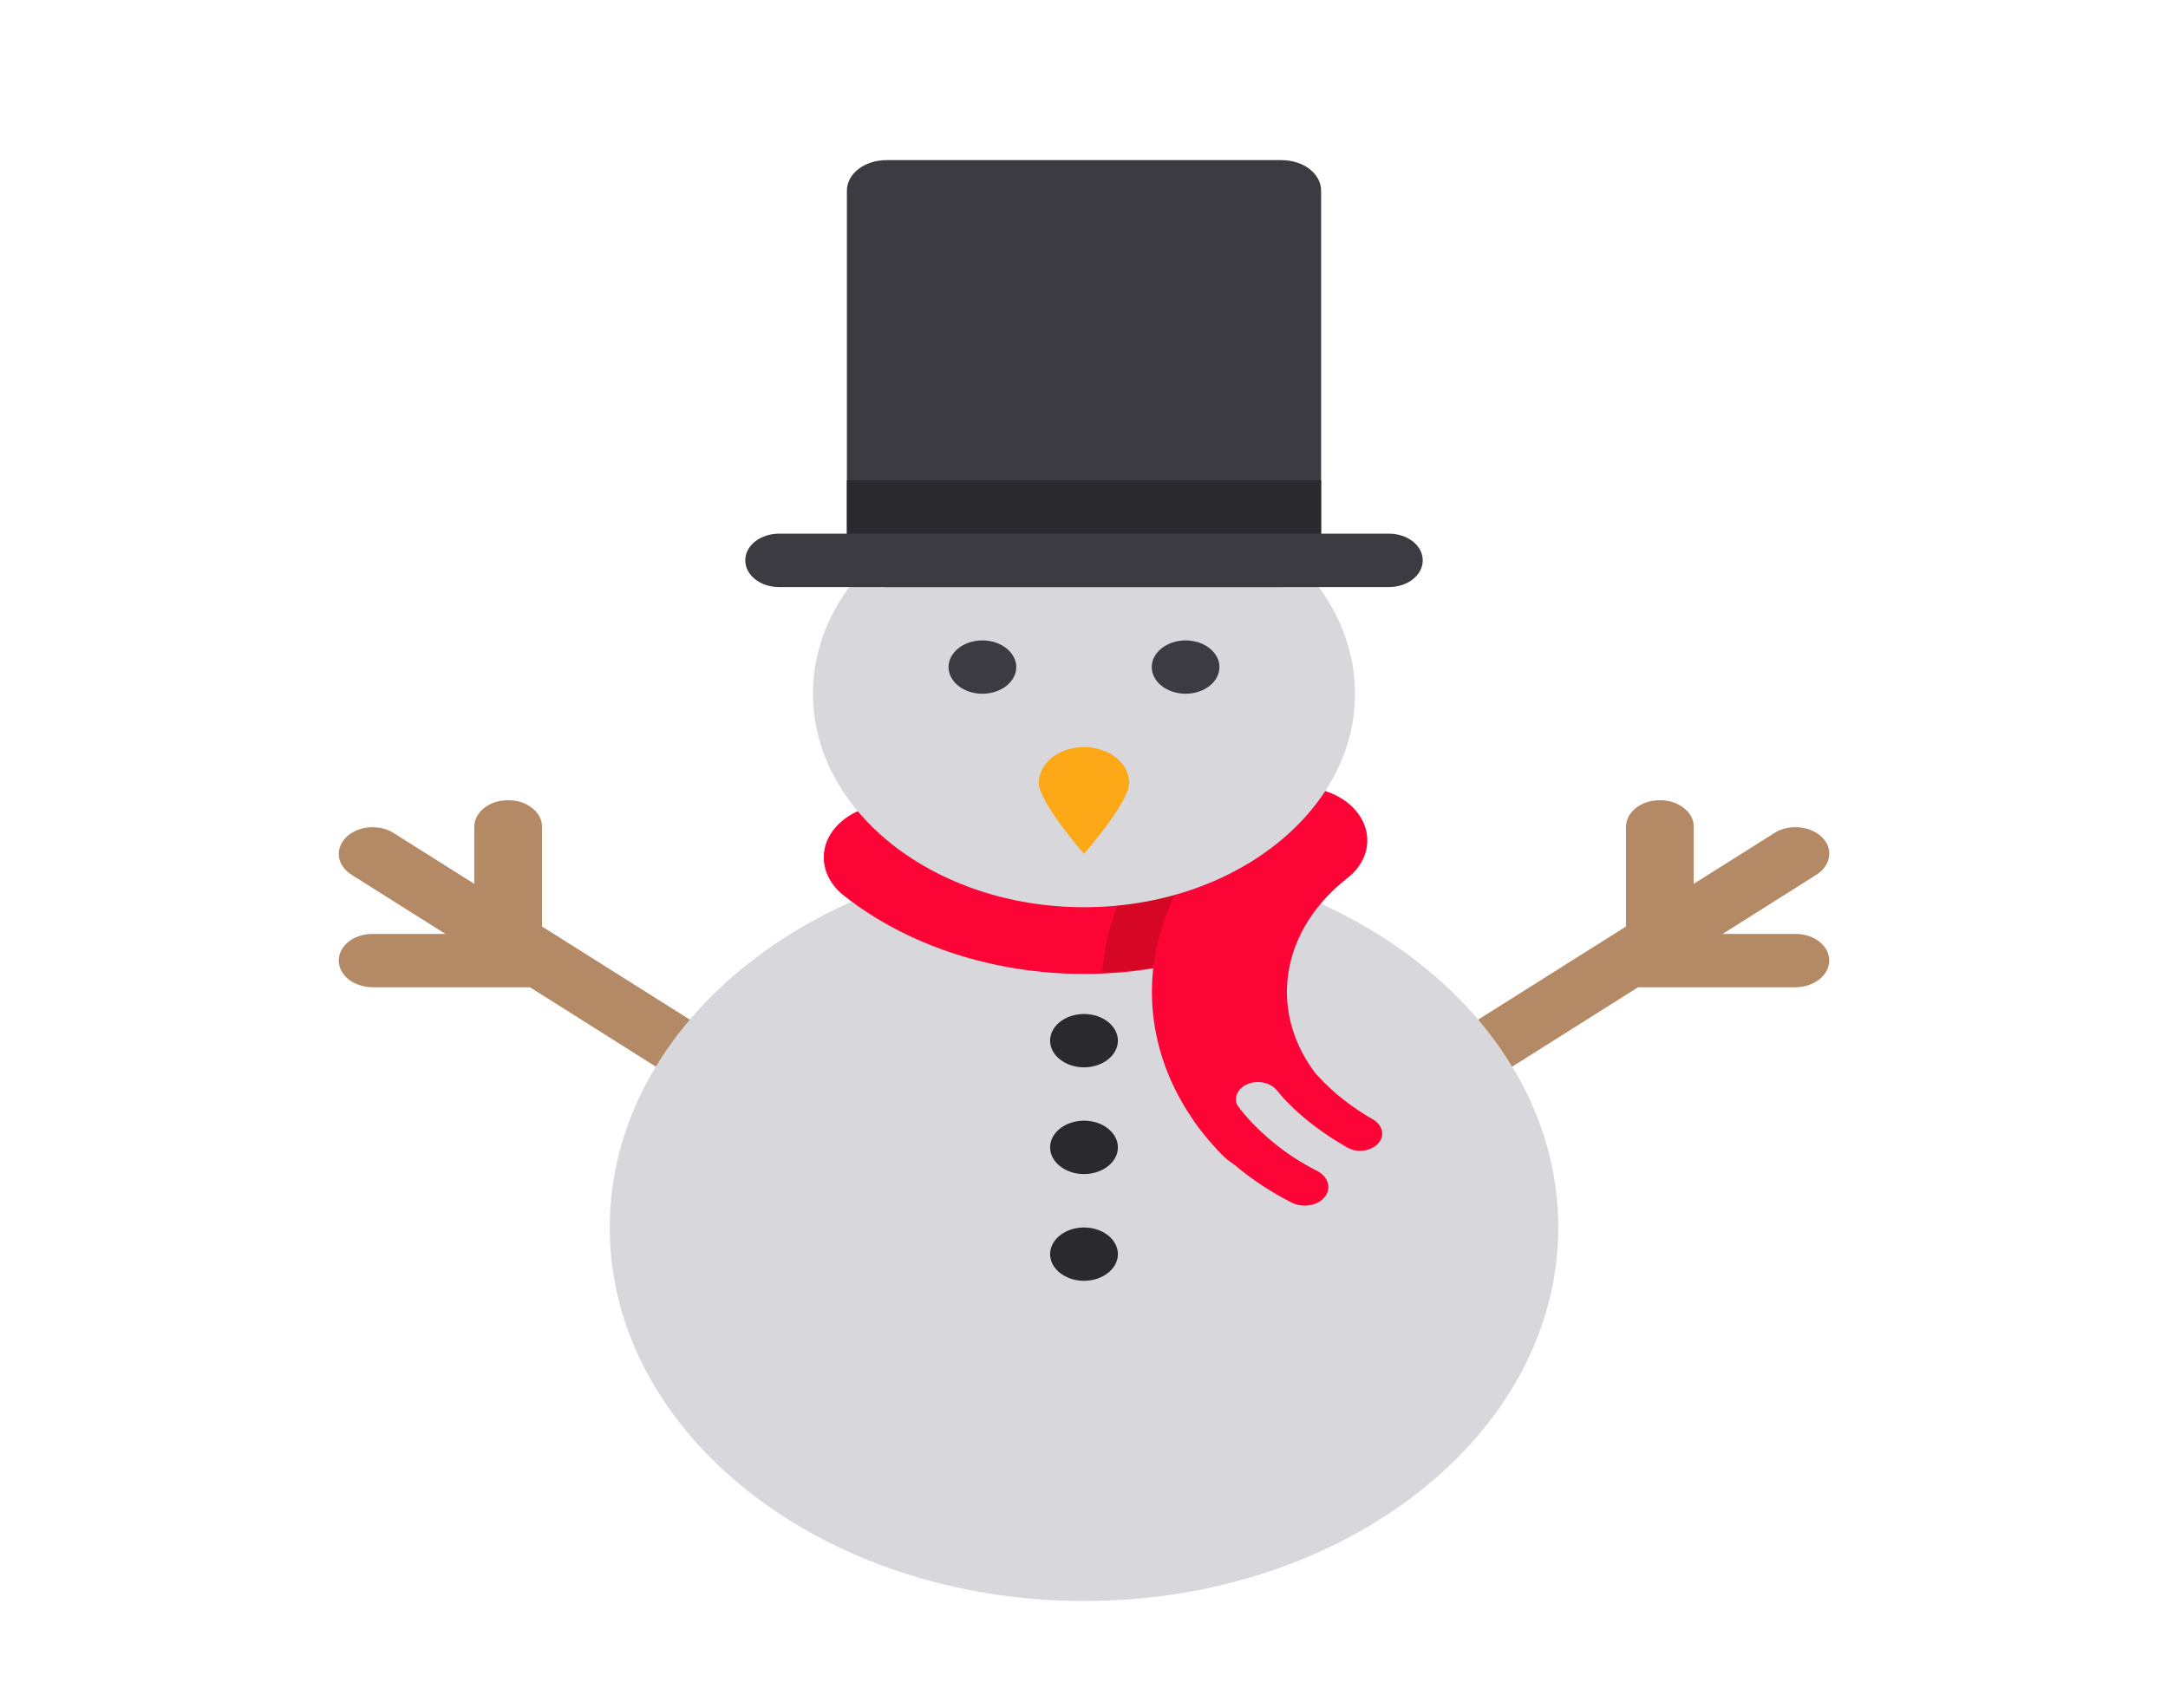 <?xml version="1.0" encoding="UTF-8"?>
<svg xmlns="http://www.w3.org/2000/svg" xmlns:xlink="http://www.w3.org/1999/xlink" width="33px" height="26px" viewBox="0 0 33 26" version="1.1">
<g id="surface1">
<path style=" stroke:none;fill-rule:evenodd;fill:rgb(70.588%,53.725%,40%);fill-opacity:1;" d="M 5.68 14.219 C 5.492 14.215 5.32 14.293 5.227 14.418 C 5.133 14.547 5.133 14.703 5.227 14.828 C 5.32 14.957 5.492 15.031 5.68 15.031 L 8.051 15.031 C 8.238 15.031 8.41 14.957 8.504 14.828 C 8.598 14.703 8.598 14.547 8.504 14.418 C 8.41 14.293 8.238 14.215 8.051 14.219 Z M 5.68 14.219 "/>
<path style=" stroke:none;fill-rule:evenodd;fill:rgb(70.588%,53.725%,40%);fill-opacity:1;" d="M 5.668 12.594 C 5.449 12.594 5.254 12.707 5.184 12.871 C 5.113 13.035 5.184 13.215 5.355 13.32 L 10.5 16.566 C 10.723 16.707 11.047 16.676 11.227 16.5 C 11.402 16.328 11.367 16.07 11.145 15.93 L 6 12.688 C 5.906 12.625 5.789 12.594 5.668 12.594 Z M 5.668 12.594 "/>
<path style=" stroke:none;fill-rule:evenodd;fill:rgb(70.588%,53.725%,40%);fill-opacity:1;" d="M 7.727 12.184 C 7.441 12.184 7.215 12.371 7.219 12.594 L 7.219 14.219 C 7.219 14.363 7.316 14.5 7.477 14.574 C 7.637 14.648 7.836 14.648 7.996 14.574 C 8.156 14.5 8.254 14.363 8.25 14.219 L 8.25 12.594 C 8.254 12.484 8.199 12.379 8.098 12.301 C 8 12.223 7.867 12.18 7.727 12.184 Z M 7.727 12.184 "/>
<path style=" stroke:none;fill-rule:evenodd;fill:rgb(70.588%,53.725%,40%);fill-opacity:1;" d="M 24.949 14.219 C 24.762 14.215 24.59 14.293 24.496 14.418 C 24.402 14.547 24.402 14.703 24.496 14.828 C 24.59 14.957 24.762 15.031 24.949 15.031 L 27.32 15.031 C 27.508 15.031 27.68 14.957 27.773 14.828 C 27.867 14.703 27.867 14.547 27.773 14.418 C 27.68 14.293 27.508 14.215 27.32 14.219 Z M 24.949 14.219 "/>
<path style=" stroke:none;fill-rule:evenodd;fill:rgb(70.588%,53.725%,40%);fill-opacity:1;" d="M 27.32 12.594 C 27.203 12.594 27.09 12.629 27 12.688 L 21.855 15.93 C 21.633 16.07 21.598 16.328 21.777 16.5 C 21.953 16.676 22.277 16.707 22.5 16.566 L 27.645 13.32 C 27.82 13.211 27.887 13.027 27.816 12.863 C 27.742 12.699 27.539 12.59 27.32 12.594 Z M 27.32 12.594 "/>
<path style=" stroke:none;fill-rule:evenodd;fill:rgb(70.588%,53.725%,40%);fill-opacity:1;" d="M 25.258 12.184 C 24.973 12.184 24.746 12.371 24.75 12.594 L 24.75 14.219 C 24.75 14.363 24.848 14.5 25.008 14.574 C 25.168 14.648 25.367 14.648 25.527 14.574 C 25.688 14.5 25.785 14.363 25.781 14.219 L 25.781 12.594 C 25.785 12.484 25.73 12.379 25.629 12.301 C 25.531 12.223 25.398 12.18 25.258 12.184 Z M 25.258 12.184 "/>
<path style=" stroke:none;fill-rule:nonzero;fill:rgb(84.706%,84.314%,86.275%);fill-opacity:1;" d="M 23.719 18.688 C 23.719 21.828 20.488 24.375 16.5 24.375 C 12.512 24.375 9.281 21.828 9.281 18.688 C 9.281 15.547 12.512 13 16.5 13 C 20.488 13 23.719 15.547 23.719 18.688 Z M 23.719 18.688 "/>
<path style=" stroke:none;fill-rule:nonzero;fill:rgb(78.039%,77.647%,80.392%);fill-opacity:1;" d="M 16.5 13 C 15.344 13 14.203 13.219 13.18 13.641 C 14.078 14.246 15.23 14.625 16.5 14.625 C 17.766 14.625 18.918 14.246 19.816 13.645 C 18.793 13.223 17.656 13.004 16.5 13 Z M 16.5 13 "/>
<path style=" stroke:none;fill-rule:nonzero;fill:rgb(99.216%,1.569%,21.569%);fill-opacity:1;" d="M 13.57 12.242 C 13.152 12.242 12.773 12.441 12.613 12.75 C 12.457 13.055 12.551 13.41 12.852 13.641 C 13.82 14.402 15.133 14.828 16.5 14.828 C 17.867 14.828 19.18 14.402 20.145 13.641 C 20.418 13.434 20.523 13.133 20.43 12.848 C 20.336 12.562 20.055 12.34 19.691 12.266 C 19.332 12.191 18.945 12.277 18.688 12.488 C 18.109 12.945 17.32 13.203 16.5 13.203 C 15.68 13.203 14.891 12.945 14.312 12.488 C 14.117 12.332 13.852 12.242 13.57 12.242 Z M 13.57 12.242 "/>
<path style=" stroke:none;fill-rule:nonzero;fill:rgb(83.922%,2.745%,14.118%);fill-opacity:1;" d="M 19.41 12.238 C 19.137 12.246 18.875 12.336 18.688 12.492 C 18.312 12.785 17.844 12.984 17.344 13.098 C 17.02 13.637 16.824 14.219 16.777 14.805 C 17.332 14.781 17.875 14.699 18.383 14.539 C 18.527 13.852 18.922 13.188 19.59 12.664 C 19.59 12.66 19.594 12.656 19.598 12.652 C 19.703 12.566 19.781 12.574 19.883 12.609 C 19.984 12.641 20.043 12.68 20.039 12.801 C 20.035 12.855 20.008 12.902 19.961 12.941 C 19.957 12.945 19.953 12.945 19.953 12.949 C 19.457 13.34 19.129 13.812 18.961 14.312 C 19.387 14.129 19.793 13.914 20.145 13.641 C 20.453 13.406 20.547 13.051 20.387 12.742 C 20.223 12.43 19.836 12.23 19.41 12.238 Z M 19.41 12.238 "/>
<path style=" stroke:none;fill-rule:nonzero;fill:rgb(16.471%,16.078%,18.039%);fill-opacity:1;" d="M 17.016 15.844 C 17.016 16.066 16.785 16.25 16.5 16.25 C 16.215 16.25 15.984 16.066 15.984 15.844 C 15.984 15.621 16.215 15.438 16.5 15.438 C 16.785 15.438 17.016 15.621 17.016 15.844 Z M 17.016 15.844 "/>
<path style=" stroke:none;fill-rule:nonzero;fill:rgb(16.471%,16.078%,18.039%);fill-opacity:1;" d="M 17.016 17.469 C 17.016 17.691 16.785 17.875 16.5 17.875 C 16.215 17.875 15.984 17.691 15.984 17.469 C 15.984 17.246 16.215 17.062 16.5 17.062 C 16.785 17.062 17.016 17.246 17.016 17.469 Z M 17.016 17.469 "/>
<path style=" stroke:none;fill-rule:nonzero;fill:rgb(16.471%,16.078%,18.039%);fill-opacity:1;" d="M 17.016 19.094 C 17.016 19.316 16.785 19.5 16.5 19.5 C 16.215 19.5 15.984 19.316 15.984 19.094 C 15.984 18.871 16.215 18.688 16.5 18.688 C 16.785 18.688 17.016 18.871 17.016 19.094 Z M 17.016 19.094 "/>
<path style=" stroke:none;fill-rule:nonzero;fill:rgb(99.216%,1.569%,21.569%);fill-opacity:1;" d="M 20.812 12.816 C 20.805 13.031 20.691 13.23 20.5 13.375 C 19.398 14.246 19.281 15.605 20.227 16.578 C 20.461 16.809 20.52 17.121 20.375 17.395 C 20.234 17.668 19.918 17.859 19.547 17.895 C 19.176 17.93 18.809 17.805 18.586 17.566 C 17.027 15.953 17.219 13.66 19.039 12.227 C 19.336 11.988 19.789 11.914 20.184 12.047 C 20.574 12.176 20.824 12.484 20.812 12.816 Z M 20.812 12.816 "/>
<path style=" stroke:none;fill-rule:nonzero;fill:rgb(84.706%,84.314%,86.275%);fill-opacity:1;" d="M 22.09 18.152 C 22.09 18.234 22.039 18.309 21.961 18.355 C 21.883 18.406 21.777 18.422 21.68 18.406 C 20.523 18.211 19.512 17.664 18.867 16.883 C 18.766 16.758 18.809 16.598 18.965 16.516 C 19.121 16.438 19.328 16.473 19.43 16.594 C 19.977 17.258 20.836 17.723 21.82 17.887 C 21.98 17.914 22.094 18.023 22.09 18.152 Z M 22.09 18.152 "/>
<path style=" stroke:none;fill-rule:nonzero;fill:rgb(99.216%,1.569%,21.569%);fill-opacity:1;" d="M 20.219 18.098 C 20.207 18.195 20.133 18.285 20.016 18.328 C 19.902 18.371 19.766 18.363 19.66 18.309 C 19.059 18.004 18.559 17.59 18.199 17.102 C 18.102 16.965 18.16 16.793 18.332 16.715 C 18.508 16.637 18.727 16.684 18.828 16.82 C 19.125 17.227 19.547 17.574 20.051 17.828 C 20.164 17.887 20.23 17.988 20.219 18.098 Z M 20.219 18.098 "/>
<path style=" stroke:none;fill-rule:nonzero;fill:rgb(99.216%,1.569%,21.569%);fill-opacity:1;" d="M 21.039 17.242 C 21.047 17.344 20.977 17.441 20.863 17.488 C 20.746 17.539 20.609 17.531 20.504 17.469 C 20.125 17.254 19.793 16.992 19.52 16.695 C 19.414 16.578 19.445 16.414 19.594 16.328 C 19.742 16.242 19.953 16.27 20.062 16.383 C 20.293 16.637 20.578 16.859 20.898 17.043 C 20.98 17.09 21.031 17.164 21.039 17.242 Z M 21.039 17.242 "/>
<path style=" stroke:none;fill-rule:nonzero;fill:rgb(84.706%,84.314%,86.275%);fill-opacity:1;" d="M 20.625 10.562 C 20.625 12.355 18.777 13.812 16.5 13.812 C 14.223 13.812 12.375 12.355 12.375 10.562 C 12.375 8.766 14.223 7.312 16.5 7.312 C 18.777 7.312 20.625 8.766 20.625 10.562 Z M 20.625 10.562 "/>
<path style=" stroke:none;fill-rule:nonzero;fill:rgb(23.529%,23.137%,25.49%);fill-opacity:1;" d="M 11.859 8.125 L 21.141 8.125 C 21.426 8.125 21.656 8.305 21.656 8.531 C 21.656 8.758 21.426 8.938 21.141 8.938 L 11.859 8.938 C 11.574 8.938 11.344 8.758 11.344 8.531 C 11.344 8.305 11.574 8.125 11.859 8.125 Z M 11.859 8.125 "/>
<path style=" stroke:none;fill-rule:nonzero;fill:rgb(23.529%,23.137%,25.49%);fill-opacity:1;" d="M 13.492 2.438 L 19.508 2.438 C 19.84 2.438 20.109 2.645 20.109 2.902 L 20.109 8.473 C 20.109 8.73 19.84 8.938 19.508 8.938 L 13.492 8.938 C 13.16 8.938 12.891 8.73 12.891 8.473 L 12.891 2.902 C 12.891 2.645 13.16 2.438 13.492 2.438 Z M 13.492 2.438 "/>
<path style=" stroke:none;fill-rule:nonzero;fill:rgb(23.529%,23.137%,25.49%);fill-opacity:1;" d="M 15.469 10.156 C 15.469 10.379 15.238 10.562 14.953 10.562 C 14.668 10.562 14.438 10.379 14.438 10.156 C 14.438 9.934 14.668 9.75 14.953 9.75 C 15.238 9.75 15.469 9.934 15.469 10.156 Z M 15.469 10.156 "/>
<path style=" stroke:none;fill-rule:nonzero;fill:rgb(23.529%,23.137%,25.49%);fill-opacity:1;" d="M 18.562 10.156 C 18.562 10.379 18.332 10.562 18.047 10.562 C 17.762 10.562 17.531 10.379 17.531 10.156 C 17.531 9.934 17.762 9.75 18.047 9.75 C 18.332 9.75 18.562 9.934 18.562 10.156 Z M 18.562 10.156 "/>
<path style=" stroke:none;fill-rule:nonzero;fill:rgb(16.471%,16.078%,18.039%);fill-opacity:1;" d="M 12.891 7.312 L 20.109 7.312 L 20.109 8.125 L 12.891 8.125 Z M 12.891 7.312 "/>
<path style=" stroke:none;fill-rule:nonzero;fill:rgb(99.216%,65.882%,8.627%);fill-opacity:1;" d="M 17.188 11.918 C 17.188 12.215 16.5 13 16.5 13 C 16.5 13 15.812 12.215 15.812 11.918 C 15.812 11.617 16.121 11.375 16.5 11.375 C 16.879 11.375 17.188 11.617 17.188 11.918 Z M 17.188 11.918 "/>
</g>
</svg>
